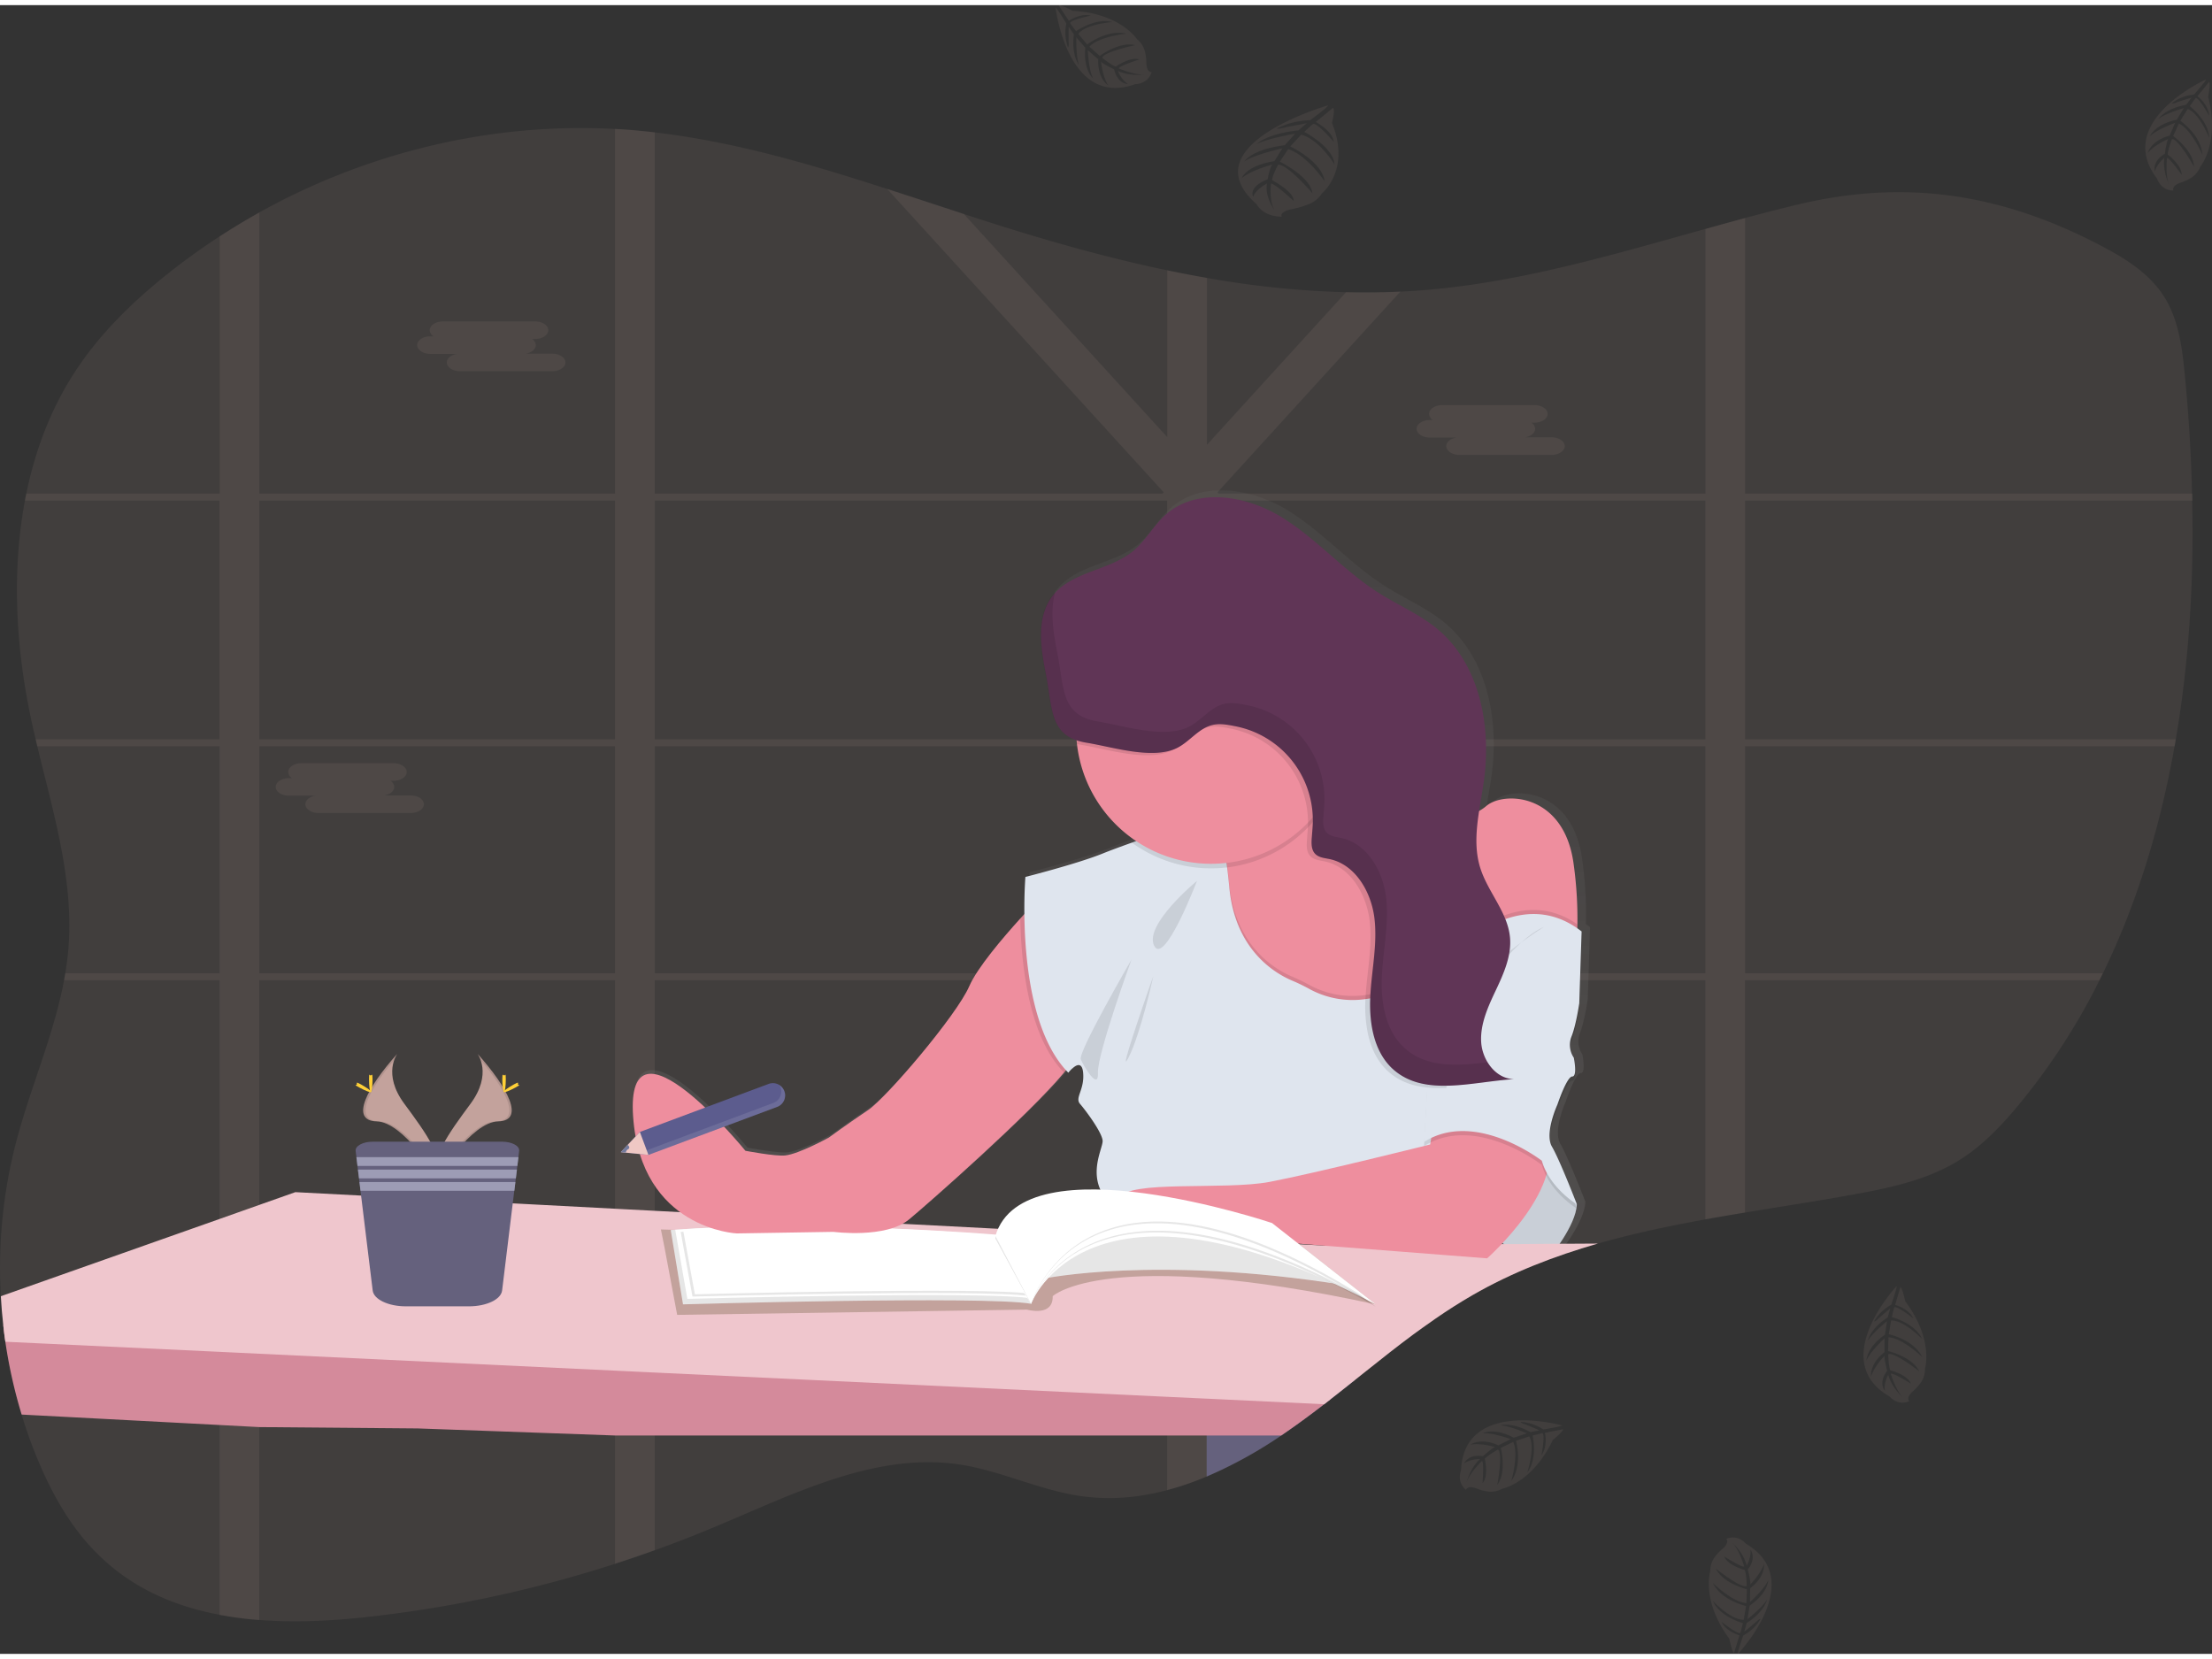 <?xml version="1.0" encoding="UTF-8"?>
<svg width="200" height="150" data-name="Layer 1" viewBox="0 0 1059.1 789.41" xmlns="http://www.w3.org/2000/svg">
<rect x="0" y="0" width="1059.1" height="789.41" fill="#333333" stroke="none"/>
<defs>
<linearGradient id="a" x1="602.85" x2="602.85" y1="654.57" y2="287.56" gradientUnits="userSpaceOnUse">
<stop stop-color="gray" stop-opacity=".25" offset="0"/>
<stop stop-color="gray" stop-opacity=".12" offset=".54"/>
<stop stop-color="gray" stop-opacity=".1" offset="1"/>
</linearGradient>
</defs>
<title>studying</title>
<path transform="translate(-70.44 -55.29)" d="M1112.21,406.81c-.19,1.12-.38,2.24-.59,3.36-6.78,38.14-17.85,74.91-34.31,108.67q-.81,1.68-1.65,3.36A310.57,310.57,0,0,1,1037,581.82c-8.2,9.89-17.14,19.28-27.77,26.06-14.9,9.5-32.32,13.36-49.44,16.52-17.79,3.29-35.81,6-53.79,9q-9.56,1.56-19,3.27c-17.37,3.14-34.61,6.77-51.44,11.58-20.81,6-41,13.73-60,24.68q-2.28,1.3-4.51,2.67c-1.49.9-3,1.82-4.45,2.76s-2.91,1.87-4.35,2.82l-2.22,1.5c-.73.48-1.45,1-2.17,1.48-2.14,1.46-4.25,3-6.36,4.48l-.08.06c-1.39,1-2.77,2-4.15,3-7.79,5.77-15.41,11.81-23,17.87l-4.79,3.83q-3.71,2.94-7.42,5.87c-1.45,1.15-2.92,2.29-4.38,3.43-1.06.83-2.11,1.66-3.19,2.48-5.41,4.17-10.89,8.25-16.48,12.15-1.33.93-2.68,1.86-4,2.77a210.89,210.89,0,0,1-35.54,19.58l-.16.07a141,141,0,0,1-18.88,6.51c-3.69,1-7.38,1.79-11.12,2.41a98.28,98.28,0,0,1-30.15.52c-19.69-2.79-38.14-12-57.78-15.08-40.52-6.29-79.87,14-118,29.93q-14,5.86-28.31,11-9.48,3.42-19.05,6.51a599.78,599.78,0,0,1-119.53,25.57c-16.58,1.81-33.87,2.67-50.75,1.37a171.42,171.42,0,0,1-19-2.47c-21.37-4-41.32-12.49-57.39-28C105,785.33,95.58,768.74,88.4,751.43Q84.07,741,80.77,730.09A238,238,0,0,1,73,695.26c-.39-2.66-.74-5.33-1-8q-.78-6.87-1.16-13.8a239,239,0,0,1,7.11-73c6.81-26.39,18.17-51.66,23.17-78.3.21-1.12.4-2.24.59-3.36q1-6,1.52-12.22C105.75,474,96,442.11,88.3,410.17c-.27-1.12-.54-2.24-.8-3.36q-1.25-5.31-2.37-10.63C78,362.4,76.05,326.25,82.38,292.54c.2-1.12.43-2.25.66-3.36,4.27-20.88,11.81-40.74,23.36-58.43,11.85-18.16,27.41-33.27,44-46.55q12.15-9.7,25.13-18.15,9.33-6.06,19-11.47c52.09-29,111.52-43.17,170.28-40q4.67.24,9.32.64,4.88.42,9.73,1c37.83,4.37,74.64,15.2,111.23,27.05,12.26,4,24.49,8,36.72,12q8.16,2.66,16.31,5.25c26.65,8.41,53.74,16,81.08,21.72q9.51,2,19,3.65a449.08,449.08,0,0,0,66.59,6.86q13,.32,26-.27,6.57-.3,13.15-.88c45.31-3.88,89-16.89,132.87-29.11,6.34-1.77,12.69-3.53,19-5.23,8.34-2.24,16.69-4.41,25.07-6.41,52.18-12.53,98.68-5.33,147.19,20.51,11,5.87,22,12.95,28.8,23.91s8.45,24.53,9.71,37.59c1.78,18.58,3,37.42,3.39,56.34,0,1.12,0,2.24.07,3.36C1120.92,330.87,1118.59,369.47,1112.21,406.81Z" fill="#c3a29c" opacity=".1"/>
<path transform="translate(-70.44 -55.29)" d="M766.12,518.84h-3.41v1.49l0,1.87h3.86Zm-38.65,0a.22.22,0,0,0,0,.08l-.3,2.78,0,.25,0,.25h29.6V522l2.11-3.16Zm-79.15,0V410.17h34c-.36-.3-.73-.6-1.11-.88l-.5-.38c-.21-.17-.42-.33-.64-.48s-.74-.53-1.13-.79-.63-.43-1-.64l-.23-.15-.05,0H648.32v-5.95l-.79.38-.84.47-.06,0-.18.11-.52.34c-.18.11-.36.22-.53.34-.52.35-1,.73-1.55,1.12l-.5.4c-.34.26-.66.53-1,.8-1.33,1.09-2.64,2.23-4,3.28-.34.27-.68.53-1,.78a25.81,25.81,0,0,1-2.26,1.48,10.74,10.74,0,0,1-1,.55l-.56.26-.51.22h0a21.24,21.24,0,0,1-3.72,1.18V518.84h-51c0,.12.07.23.1.35.28,1,.56,2,.83,3h50.08V638.68l.78,0,.89.06,1.62.12,2.62.26,1.18.14,1.3.16.19,0c.75.1,1.51.22,2.28.34l.49.08,1.1.18,1.58.28h0l3.79-.2h0l.52.11c.21,0,.42.08.64.13V522.2H727.1l0-.25,0-.25.3-2.78a.22.22,0,0,1,0-.08Zm117.8,0h-3.41v1.49l0,1.87h3.86Zm-40.78,0L725,522.2h32.93l2.24-3.36Zm-77,0V410.17h34c-.36-.3-.73-.6-1.11-.88l-.5-.38c-.21-.17-.42-.33-.64-.48s-.74-.53-1.13-.79-.63-.43-1-.64l-.23-.15-.07,0H648.32v-5.95l-.79.38-.84.47-.06,0-.18.11-.52.34c-.18.11-.36.22-.53.34-.52.35-1,.73-1.55,1.12l-.5.4c-.34.26-.66.53-1,.8-1.33,1.09-2.64,2.23-4,3.28-.34.27-.68.53-1,.78a25.81,25.81,0,0,1-2.26,1.48,10.74,10.74,0,0,1-1,.55l-.56.26-.51.22h0a21.24,21.24,0,0,1-3.72,1.18V518.84h-51c0,.12.07.23.1.35.28,1,.57,2,.84,3h50.07V638.67l.78.05.89.06,1.62.12,2.62.26,1.18.14,1.3.16.19,0c.75.1,1.51.22,2.28.34l.49.08,1.1.18,1.58.28h0l3.79-.2h0l.52.11c.21,0,.42.08.64.13V522.2H725l.36-3.36ZM906,292.54h214.23c0-1.12,0-2.24-.07-3.36H906V157.24c-6.36,1.7-12.71,3.46-19,5.23V289.18H654l-.59-.64.89-1h0l86.66-95.11q-13,.6-26,.27L648.32,265.8V185.87q-9.54-1.65-19-3.65v79.9L531.89,155.25c-12.23-4-24.46-8.07-36.72-12L627.6,288.54l-.59.64H383.94v-173q-4.86-.55-9.73-1-4.65-.41-9.32-.64V289.18H194.61V154.58q-9.69,5.4-19,11.47V289.18H83c-.23,1.11-.46,2.24-.66,3.36h93.19V406.81H87.5c.26,1.12.53,2.24.8,3.36h87.27V518.84H101.68c-.19,1.12-.38,2.24-.59,3.36h74.48V826.05a171.42,171.42,0,0,0,19,2.47V522.2H364.89V801.58q9.58-3.11,19.05-6.51V522.2H629.28V766.3a141,141,0,0,0,18.88-6.51l.16-.07V522.2H886.94V636.67q9.49-1.71,19-3.27V522.2h169.67q.84-1.68,1.65-3.36H906V410.17h205.63c.21-1.12.4-2.24.59-3.36H906Zm-711.38,0H364.89V406.81H194.61Zm0,226.3V410.17H364.89V518.84Zm189.33-226.3H629.28V406.81H383.94Zm0,226.3V410.17H629.28V518.84Zm503,0H648.32V410.17H886.94Zm0-112H648.32V295.6l3.35-3.06H886.94Zm-159.47,112a.22.22,0,0,0,0,.08l-.3,2.78,0,.25,0,.25h29.6V522l2.11-3.16Zm38.65,0h-3.41v1.49l0,1.87h3.86Zm-117.8,0V410.17h34c-.36-.3-.73-.6-1.11-.88l-.5-.38c-.21-.17-.42-.33-.64-.48s-.74-.53-1.13-.79-.63-.43-1-.64l-.23-.15-.05,0H648.32v-5.95l-.79.38-.84.47-.06,0-.18.11-.52.34c-.18.11-.36.22-.53.34-.52.35-1,.73-1.55,1.12l-.5.4c-.34.26-.66.53-1,.8-1.33,1.09-2.64,2.23-4,3.28-.34.27-.68.53-1,.78a25.81,25.81,0,0,1-2.26,1.48,10.74,10.74,0,0,1-1,.55l-.56.26-.51.22h0a21.24,21.24,0,0,1-3.72,1.18V518.84h-51c0,.12.07.23.1.35.28,1,.56,2,.83,3h50.08V638.68l.78,0,.89.06,1.62.12,2.62.26,1.18.14,1.3.16.19,0c.75.1,1.51.22,2.28.34l.49.08,1.1.18,1.58.28h0l3.79-.2h0l.52.11c.21,0,.42.08.64.13V522.2H727.1l0-.25,0-.25.3-2.78a.22.22,0,0,1,0-.08Z" fill="#c3a29c" opacity=".1"/>
<path transform="translate(-70.44 -55.29)" d="m276.48 213.86h1.52a3.64 3.64 0 0 1-1.81-2.93c0-2.32 2.84-4.21 6.31-4.21h44.15c3.47 0 6.31 1.89 6.31 4.21 0 2.31-2.84 4.21-6.31 4.21h-1.47a3.65 3.65 0 0 1 1.8 2.93c0 2-2.06 3.64-4.82 4.09h12.71c3.46 0 6.3 1.89 6.3 4.21s-2.84 4.2-6.3 4.2h-44.2c-3.46 0-6.3-1.89-6.3-4.2 0-2 2.06-3.64 4.82-4.09h-12.71c-3.46 0-6.3-1.89-6.3-4.21s2.82-4.21 6.3-4.21z" fill="#c3a29c" opacity=".1"/>
<path transform="translate(-70.44 -55.29)" d="m755 253.93h1.48a3.65 3.65 0 0 1-1.81-2.94c0-2.31 2.84-4.2 6.31-4.2h44.15c3.47 0 6.31 1.89 6.31 4.2 0 2.32-2.84 4.21-6.31 4.21h-1.47a3.66 3.66 0 0 1 1.8 2.94c0 2-2.06 3.63-4.82 4.08h12.71c3.46 0 6.3 1.9 6.3 4.21s-2.84 4.21-6.3 4.21h-44.14c-3.46 0-6.3-1.89-6.3-4.21 0-2 2.06-3.64 4.82-4.08h-12.73c-3.46 0-6.3-1.9-6.3-4.21s2.86-4.21 6.3-4.21z" fill="#c3a29c" opacity=".1"/>
<path transform="translate(-70.44 -55.29)" d="m208.75 425.4h1.48a3.66 3.66 0 0 1-1.8-2.94c0-2.31 2.83-4.21 6.3-4.21h44.15c3.47 0 6.31 1.9 6.31 4.21 0 2.32-2.84 4.21-6.31 4.21h-1.47a3.66 3.66 0 0 1 1.8 2.94c0 2-2.06 3.63-4.82 4.08h12.71c3.47 0 6.3 1.89 6.3 4.21s-2.83 4.21-6.3 4.21h-44.16c-3.46 0-6.3-1.9-6.3-4.21 0-2 2.07-3.64 4.82-4.09h-12.71c-3.46 0-6.3-1.89-6.3-4.2s2.84-4.21 6.3-4.21z" fill="#c3a29c" opacity=".1"/>
<path transform="translate(-70.44 -55.29)" d="M719.36,713.44q-3.71,2.94-7.42,5.87c-1.45,1.15-2.92,2.29-4.38,3.43-1.06.83-2.11,1.66-3.19,2.48-5.41,4.17-10.89,8.25-16.48,12.15-1.33.93-2.68,1.86-4,2.77a210.89,210.89,0,0,1-35.54,19.58l-.16.07V713.44Z" fill="#65617d"/>
<path transform="translate(-70.44 -55.29)" d="M830.64,531.28l1.12-34.55c-.67-.52-1.35-1-2-1.48A184.18,184.18,0,0,0,828,464.44c-4.52-34.55-33.87-35.3-42.15-28.17a20,20,0,0,1-3.57,2.46c.75-4.93,1.68-9.87,2.35-14.75,3.62-26.32-2-55.93-22.42-72.94-8.55-7.11-19-11.48-28.39-17.43C717,323,703.71,307.33,686.7,297s-40.9-14.2-55.74-.92c-5.75,5.14-9.46,12.27-15.36,17.23-11,9.24-28.15,9.85-37.75,20.17h0c-.48.52-.94,1.05-1.38,1.61-8,10.26-5.81,24.81-3.26,37.54,3.07,15.32,1.8,27.6,14.94,32,.05.61.09,1.22.16,1.82a64.91,64.91,0,0,0,28.56,46.72l-2.13.76c-5.68,2-10.79,3.94-14.06,5.27-12,4.89-37.26,11.26-37.26,11.26s-.6,7.2-.49,17.82c-8.42,9.15-22.47,25.23-26.6,34.76-6,13.9-39.9,53.71-48.93,59.72s-18.82,13.14-18.82,13.14-14.3,7.89-21.07,8.64c-4.69.52-19.2-2.26-19.2-2.26s-57.95-71-54.19-16.52,50.05,56.33,50.05,56.33l46.67-.75s25.22,3.38,36.51-6c9.64-8,59.6-51.89,75.65-71.8.37.41.74.81,1.13,1.2,0,0,6.39-8.26,7.15,0s-4.15,12-1.51,15,10.54,13.52,10.91,17.65-10.53,21,7.9,33.8c.29.2.6.39.94.58,3.29,7.49,13.75,14.82,13.75,14.82l56.45-.75,106.51,8.26s3.17-2.79,7.46-7.35c5.73,5.26,13.68,9.77,22.64,7,0,0,12.8-15.39,13.18-25.53,0,0-8.28-21.41-12-27.79s2.64-20.28,2.64-20.28,4.51-13.52,7.15-13.52.75-9,.75-9a10.94,10.94,0,0,1-1.13-10.14C829.13,541.8,830.64,531.28,830.64,531.28Z" fill="url(#a)"/>
<path transform="translate(-70.44 -55.29)" d="M766.79,523.5l-4,4.68h0L746.63,547l-21.11,1.28-33.79,2.08s-45.56-54.9-37-66.85c3.11-4.31,3.62-10,3-15.37-.08-.74-.19-1.48-.32-2.21a63.89,63.89,0,0,0-5.32-16.4l1.12-.51.72-.33,39.84-18.18,9.86-4.5a26.62,26.62,0,0,0,2.7,7.78c.19.38.4.76.62,1.12,13.59,22.5,57.17,8.27,57.17,8.27Z" fill="#ee8e9e"/>
<path transform="translate(-70.44 -55.29)" d="m825.7 495.41c-0.3 13.62-2.52 19.5-2.52 19.5l-56.39 8.59-2.11-14.64-8.35-57.81 7.84-7.84a20.93 20.93 0 0 0 17.93-4.48c8.21-7.1 37.34-6.35 41.82 28a190.13 190.13 0 0 1 1.78 28.68z" fill="#ee8e9e"/>
<path transform="translate(-70.44 -55.29)" d="m812.35 654.94s12.69-15.31 13.07-25.39l-12.7-21.29-11.2-12-20.92 40.38s13.82 23.9 31.75 18.3z" fill="#dfe5ee"/>
<path transform="translate(-70.44 -55.29)" d="m812.35 654.94s12.69-15.31 13.07-25.39l-12.7-21.29-11.2-12-20.92 40.38s13.82 23.9 31.75 18.3z" opacity=".1"/>
<path transform="translate(-70.44 -55.29)" d="M707.56,722.74c-1.06.83-2.11,1.66-3.19,2.48-5.41,4.17-10.89,8.25-16.48,12.15-1.33.93-2.68,1.86-4,2.77H629.28l-245.34,0H364.89l-94.38-3.38-75.9-.64-19-1-94.8-5A238,238,0,0,1,73,695.26c-.39-2.66-.74-5.33-1-8L175.57,693l19,1.07,170.28,9.5,19.05,1.06,245.34,13.7,18.88,1.06h.16Z" fill="#d48a9b"/>
<path transform="translate(-70.44 -55.29)" d="M835.5,648.25c-20.81,6-41,13.73-60,24.68-1.51.87-3,1.76-4.51,2.67s-3,1.82-4.45,2.76-2.91,1.87-4.35,2.82l-2.22,1.5-2.17,1.48c-2.14,1.47-4.25,3-6.36,4.48l-.08.06c-1.39,1-2.77,2-4.15,3-7.79,5.77-15.41,11.81-23,17.87q-2.4,1.92-4.81,3.83l-7.4,5.87c-1.45,1.15-2.92,2.29-4.38,3.43-1.06.83-2.11,1.66-3.19,2.48l-56-2.67h-.16l-18.88-.88L383.94,710l-19.05-.91L194.61,701l-19-.91L73,695.26c-.39-2.66-.74-5.33-1-8q-.78-6.87-1.16-13.8l104.76-37,19-6.73,17.26-6.1,31.45,1.64L316,629h0l48.92,2.57,19.05,1,12.17.64h0l2.91.16h0l102.42,5.35h0l1.08.07h0l45.7,2.38.52,0,.3,0h0l4.57.23h0l15.58.82,19.48,1h0l6.42.34h0l1.21.07,9.08.47h0l2.59.13h0l8.67.46h0l3.45.19h.11l.72,0h0l8.11.43,12.56.66h.06l3.9.2H646l2.33.13,5.72.3h0l5,.26h.05l5.61.29h.09l4.25.23h0l3.26.17,11.57.61h0l2.08.11.72,0,1,.06h0l3.39.18h0l1.52.08h0l11.8.61h1.08l17.42-.15h.12l66.23-.54h0l1.27,0h1.34l3.94,0h0l21.32-.17,3.18,0Z" fill="#efc6cd"/>
<path transform="translate(-70.44 -55.29)" d="m388.51 649.62 6.16 32.77 167.48-2.52s12.6 3.64 12.32-6.44c0 0 25.49-24.09 154.6 3.92l-49.57-38.93-135.5 7.28-157.12-4.2z" fill="#c3a29c"/>
<path transform="translate(-70.44 -55.29)" d="m391.59 641.78 5.88 35.57s144-4.2 166.64-0.28l-17.11-32.49s-87.07-8.12-155.41-2.8z" fill="#fff"/>
<path transform="translate(-70.44 -55.29)" d="m391.59 641.78 5.88 35.57s144-4.2 166.64-0.28l-17.11-32.49s-87.07-8.12-155.41-2.8z" opacity=".1"/>
<path transform="translate(-70.44 -55.29)" d="m393.74 641.65 5.8 33.08s142.17-3.9 164.57-0.26l-16.87-30.21s-86.02-7.56-153.5-2.61z" fill="#fff"/>
<path transform="translate(-70.44 -55.29)" d="m396.35 642.67 5.65 30.94s139.05-3.65 161-0.24l-16.5-28.27s-84.14-7.1-150.15-2.43z" opacity=".1"/>
<path transform="translate(-70.44 -55.29)" d="m397.47 641.54 5.68 31s139.05-3.65 161-0.24l-16.54-28.3s-84.13-7.09-150.14-2.46z" fill="#fff"/>
<path transform="translate(-70.44 -55.29)" d="m299.09 557.41s7.28 9.51-3.35 23.88-19.41 26.49-15.86 35.45c0 0 16-26.68 29.1-27s4.48-16.29-9.89-32.33z" fill="#c3a29c"/>
<path transform="translate(-70.44 -55.29)" d="M299.09,557.41a11.56,11.56,0,0,1,1.49,3c12.74,15,19.53,29,7.28,29.3-11.41.32-25.09,20.72-28.37,25.88q.17.58.39,1.17s16-26.68,29.1-27S313.46,573.45,299.09,557.41Z" opacity=".1"/>
<path transform="translate(-70.44 -55.29)" d="m312.62 569.54c0 3.34-0.38 6.06-0.84 6.06s-0.84-2.72-0.84-6.06 0.47-1.78 0.93-1.78 0.75-1.57 0.75 1.78z" fill="#ffd037"/>
<path transform="translate(-70.44 -55.29)" d="m317.26 573.53c-2.94 1.61-5.5 2.58-5.72 2.17s2-2 4.92-3.64 1.78-0.44 2 0 1.74-0.13-1.2 1.47z" fill="#ffd037"/>
<path transform="translate(-70.44 -55.29)" d="m260.66 557.41s-7.28 9.51 3.36 23.88 19.4 26.49 15.86 35.45c0 0-16.05-26.68-29.11-27s-4.48-16.29 9.89-32.33z" fill="#c3a29c"/>
<path transform="translate(-70.44 -55.29)" d="m260.66 557.41a12 12 0 0 0-1.49 3c-12.74 15-19.53 29-7.28 29.3 11.41 0.32 25.1 20.72 28.38 25.88q-0.16 0.58-0.39 1.17s-16.05-26.68-29.11-27-4.48-16.31 9.89-32.35z" opacity=".1"/>
<path transform="translate(-70.44 -55.29)" d="M247.13,569.54c0,3.34.38,6.06.84,6.06s.84-2.72.84-6.06-.47-1.78-.93-1.78S247.13,566.19,247.13,569.54Z" fill="#ffd037"/>
<path transform="translate(-70.44 -55.29)" d="m242.49 573.53c2.94 1.61 5.51 2.58 5.73 2.17s-2-2-4.92-3.64-1.78-0.44-2 0-1.75-0.13 1.19 1.47z" fill="#ffd037"/>
<path transform="translate(-70.44 -55.29)" d="M319,603.91l-.36,3-.51,4.19-.21,1.75-.51,4.2-.22,1.75-.52,4.2-5.82,47.72c-.52,4.26-7.48,7.58-15.88,7.58H264.75c-8.4,0-15.35-3.32-15.87-7.58L243.05,623l-.51-4.2-.21-1.75-.52-4.2-.21-1.75-.51-4.19-.37-3c-.29-2.41,3.47-4.44,8.23-4.44h61.86C315.56,599.47,319.33,601.5,319,603.91Z" fill="#65617d"/>
<polygon points="248.23 551.59 247.72 555.79 171.16 555.79 170.65 551.59" fill="#9d9cb5"/>
<polygon points="247.51 557.54 247 561.74 171.89 561.74 171.37 557.54" fill="#9d9cb5"/>
<polygon points="246.78 563.49 246.27 567.68 172.61 567.68 172.1 563.49" fill="#9d9cb5"/>
<path transform="translate(-70.44 -55.29)" d="m411.29 600.05s-19.42-18.67-18.67 5.6 18.67-5.6 18.67-5.6z" fill="#ee8e9e"/>
<path transform="translate(-70.44 -55.29)" d="m585.68 557.48c-0.43 1.88-2.52 5-5.78 8.91-16.84 20.28-64.75 62.43-74.14 70.25-11.2 9.34-36.22 6-36.22 6l-46.3 0.75s-45.93-1.87-49.67-56 53.77 16.43 53.77 16.43 14.4 2.76 19.05 2.24c6.72-0.74 20.91-8.58 20.91-8.58s9.71-7.1 18.67-13.07 42.57-45.56 48.55-59.38c3.79-8.77 16-23.11 24.43-32.41 4.84-5.35 8.43-9 8.43-9s20.91 62.28 18.3 73.86z" fill="#ee8e9e"/>
<path transform="translate(-70.44 -55.29)" d="m585.68 557.48c-0.43 1.88-2.52 5-5.78 8.91-17-17.31-20.55-51.85-20.95-73.81 4.84-5.35 8.43-9 8.43-9s20.91 62.32 18.3 73.9z" opacity=".1"/>
<path transform="translate(-70.44 -55.29)" d="M762.78,528.18h0L746.63,547l-21.11,1.28-33.79,2.08s-45.56-54.9-37-66.85c3.11-4.31,3.62-10,3-15.37-.08-.74-.19-1.48-.32-2.21a63.89,63.89,0,0,0-5.32-16.4l1.12-.51.72-.33A71.71,71.71,0,0,1,657.59,464c.11.71.21,1.45.31,2.21.35,2.7.67,5.7,1,9,2.6,30.22,21.61,41.59,30.19,45.21a87.07,87.07,0,0,1,8.08,3.91,43.11,43.11,0,0,0,27.1,4.9c21.18-2.78,38.45-18.17,38.45-18.17l.09,15.15Z" opacity=".1"/>
<path transform="translate(-70.44 -55.29)" d="M763.43,645.61s-138.91-.38-157.22-13.07-7.46-29.5-7.84-33.61-8.21-14.56-10.82-17.56,2.24-6.72,1.49-14.93-7.09,0-7.09,0c-26.15-26.52-20.55-93.73-20.55-93.73s25-6.34,37-11.21c3.25-1.32,8.31-3.2,14-5.23l2.11-.76c14.67-5.25,32.11-11.18,32.11-11.18s3.35-2.37,6.72,4.72c1.54,3.26,3.09,8.51,4.33,16.9.11.71.21,1.45.31,2.21.35,2.7.67,5.7,1,9,2.6,30.22,21.61,41.59,30.19,45.21a87.07,87.07,0,0,1,8.08,3.91,43.11,43.11,0,0,0,27.1,4.9c21.18-2.78,38.45-18.17,38.45-18.17l.09,15.15.26,45.52Z" fill="#dfe5ee"/>
<path transform="translate(-70.44 -55.29)" d="m757.45 586.61-2.24 14.19s-55.27 13.81-76.92 17.92-68.34-1.12-71.7 7.84 14.19 21.29 14.19 21.29l56-0.75 105.68 8.22s40.33-35.48 27.26-60.13-52.27-8.58-52.27-8.58z" fill="#ee8e9e"/>
<path transform="translate(-70.44 -55.29)" d="m643.56 474.58s-25.4 20.91-20.54 31 20.54-31 20.54-31z" opacity=".1"/>
<path transform="translate(-70.44 -55.29)" d="m612.19 512.29s-25.77 44.44-24.27 47.8 8.59 15.31 8.21 6.35 16.06-54.15 16.06-54.15z" opacity=".1"/>
<path transform="translate(-70.44 -55.29)" d="m622.65 520.14s-6 27.63-11.95 39.21 11.95-39.21 11.95-39.21z" opacity=".1"/>
<path transform="translate(-70.44 -55.29)" d="m707 434.94a64.6 64.6 0 0 1-49.1 33.22h-0.12a64.49 64.49 0 0 1-45.46-11.9c15-5.42 34.22-11.94 34.22-11.94s3.35-2.37 6.72 4.72l50.42-23a26.73 26.73 0 0 0 3.32 8.9z" opacity=".1"/>
<path transform="translate(-70.44 -55.29)" d="M714.88,401.76a64.31,64.31,0,0,1-8.5,32.06,65.07,65.07,0,0,1-9.63,12.82A64.33,64.33,0,0,1,657.59,466h-.13a63.07,63.07,0,0,1-7.18.41,64.6,64.6,0,0,1-64.19-57.32,62.74,62.74,0,0,1-.41-7.29,64.6,64.6,0,1,1,129.2,0Z" fill="#ee8e9e"/>
<path transform="translate(-70.44 -55.29)" d="M756.71,524l6-9s32.86-39.21,65-14.19l-1.12,34.36s-1.5,10.45-3.74,16a10.93,10.93,0,0,0,1.12,10.09s1.87,9-.74,9-7.1,13.44-7.1,13.44-6.35,13.82-2.61,20.17,11.95,27.63,11.95,27.63-13.07-7.84-16.81-20.91c0,0-31.74-24.65-56.39-9Z" opacity=".1"/>
<path transform="translate(-70.44 -55.29)" d="m825.7 495.41c-0.3 13.62-2.52 19.5-2.52 19.5l-56.39 8.59-2.11-14.64c7.38-7.7 34.22-32.18 61.02-13.45z" opacity=".1"/>
<path transform="translate(-70.44 -55.29)" d="M756.71,522l6-9s32.86-39.21,65-14.19l-1.12,34.36s-1.5,10.45-3.74,16a10.93,10.93,0,0,0,1.12,10.09s1.87,9-.74,9-7.1,13.44-7.1,13.44-6.35,13.82-2.61,20.17,11.95,27.63,11.95,27.63-13.07-7.84-16.81-20.91c0,0-31.74-24.65-56.39-9Z" fill="#dfe5ee"/>
<path transform="translate(-70.44 -55.29)" d="m809.73 496.61s-54.14 33.24-51.53 62.39c0 0 30.25-53.43 51.53-62.39z" opacity=".1"/>
<path transform="translate(-70.44 -55.29)" d="M762.77,528.19l.26,45.52c-10.24.46-19.89-.87-27.52-7.5-5.31-4.62-8.4-11-10-17.9a63.41,63.41,0,0,1-1.3-16.93.91.91,0,0,1,0-.17c.63-12.57,3.52-25.14,2-37.63s-9.09-25.67-21.45-28.3c-2.44-.53-5.18-.72-6.92-2.51-1.92-2-1.83-5.11-1.62-7.88l.36-4.67c.09-1.2.13-2.39.13-3.58a45.83,45.83,0,0,0-37-44.94l-.4-.07c-3.48-.7-7.1-1.39-10.58-.59-6.62,1.53-10.9,7.95-17,11-11.7,5.84-31.21-.55-43.46-2.56-.8-.13-1.56-.28-2.29-.45a62.74,62.74,0,0,1-.41-7.29,64.6,64.6,0,1,1,120.7,32.06c.19.38.4.76.62,1.12,13.59,22.5,57.17,8.27,57.17,8.27l2.62,80.29Z" opacity=".1"/>
<path transform="translate(-70.44 -55.29)" d="M634.08,410.93c6.06-3.06,10.34-9.48,17-11,3.47-.8,7.09-.11,10.59.58l.4.08a45.87,45.87,0,0,1,36.83,48.53l-.36,4.67c-.22,2.76-.31,5.89,1.63,7.87,1.73,1.79,4.47,2,6.91,2.5,12.36,2.64,19.93,15.75,21.45,28.31s-1.42,25.17-2,37.79,1.74,26.55,11.28,34.84c15,13,37.8,5.6,57.65,4.41-8.78,0-15.36-9.06-15.84-17.82s3.42-17.1,7.15-25,7.47-16.4,6.64-25.14c-1.14-12-10.6-21.61-14.22-33.16-4.22-13.44-.15-27.87,1.76-41.84,3.59-26.16-2-55.61-22.25-72.52-8.48-7.07-18.85-11.42-28.17-17.34-16.7-10.59-29.87-26.12-46.75-36.42s-40.58-14.12-55.31-.92c-5.7,5.11-9.38,12.2-15.24,17.13-11.45,9.65-29.65,9.83-38.83,21.67-7.9,10.19-5.76,24.66-3.23,37.31,3.37,16.87,1.47,30,19.5,33C602.87,410.39,622.37,416.78,634.08,410.93Z" fill="#603556"/>
<path transform="translate(-70.44 -55.29)" d="M782.64,561.45c-14.45,1.77-28.77,2.68-39.29-6.44-9.54-8.29-11.89-22.21-11.28-34.84s3.53-25.25,2-37.8-9.09-25.66-21.45-28.3c-2.44-.52-5.17-.71-6.91-2.5-1.93-2-1.85-5.12-1.63-7.88l.36-4.67a45.86,45.86,0,0,0-36.83-48.52l-.4-.08c-3.5-.69-7.12-1.38-10.59-.58-6.62,1.53-10.9,8-17,11-11.71,5.85-31.2-.54-43.47-2.55-18-2.95-16.12-16.1-19.5-33-1.89-9.44-3.56-19.9-1-28.84-.48.51-.94,1-1.38,1.61-7.9,10.19-5.76,24.66-3.23,37.31,3.37,16.87,1.47,30,19.5,33,12.26,2,31.76,8.4,43.47,2.55,6.06-3.06,10.34-9.48,17-11,3.47-.8,7.09-.11,10.59.58l.4.08a45.87,45.87,0,0,1,36.83,48.53l-.36,4.67c-.22,2.76-.31,5.89,1.63,7.87,1.73,1.79,4.47,2,6.91,2.5,12.36,2.64,19.93,15.75,21.45,28.31s-1.41,25.17-2,37.79,1.74,26.55,11.28,34.84c15,13,37.8,5.6,57.65,4.41C790,569.53,785.47,566.11,782.64,561.45Z" opacity=".1"/>
<path transform="translate(-70.44 -55.29)" d="m376.8 594.81 61.65-23a5.87 5.87 0 0 1 7.55 3.44 5.87 5.87 0 0 1-3.44 7.55l-61.65 23-13.22-1.32z" fill="#5c5c8e"/>
<path transform="translate(-70.44 -55.29)" d="m444.14 573.37a5.87 5.87 0 0 1-3.45 7.55l-61.69 23.08-9.92-1-1.43 1.52 13.22 1.32 61.65-23a5.87 5.87 0 0 0 3.44-7.55 5.87 5.87 0 0 0-2.4-2.93 6.81 6.81 0 0 1 0.58 1.01z" fill="#fff" opacity=".1"/>
<polygon points="306.37 539.52 310.47 550.51 299.63 549.42 297.26 549.18 300.5 545.74" fill="#efc8c4"/>
<path transform="translate(-70.44 -55.29)" d="M370.93,601a2.62,2.62,0,0,1,.64.69,1,1,0,0,1,0,1.07,2.13,2.13,0,0,1-.59.43,2,2,0,0,0-.88,1.48l-2.38-.23Z" fill="#727a9c"/>
<path transform="translate(-70.44 -55.29)" d="m570.37 665s53.4-11.21 143 3l-35.1-25.76-63.86-13.07-45.18 12z" fill="#fff"/>
<path transform="translate(-70.44 -55.29)" d="m570.37 665s53.4-11.21 143 3l-35.1-25.76-63.86-13.07-45.18 12z" opacity=".1"/>
<path transform="translate(-70.44 -55.29)" d="M564.11,677.12s26.89-72.74,165,.23l-49.57-31.9s-118.75-32.81-132.47,5Z" fill="#fff"/>
<path transform="translate(-70.44 -55.29)" d="M564.11,677.07s26.89-77.77,165,1.4l-49.57-34.6S560.75,604.63,547,645.7Z" opacity=".1"/>
<path transform="translate(-70.44 -55.29)" d="M564.11,677.1s26.89-78.92,165,.25l-49.57-34.6s-118.75-38.12-132.47,3Z" fill="#fff"/>
<path transform="translate(-70.44 -55.29)" d="m564.11 677.12s26.89-87.71 165 1.35l-49.61-38.93s-118.75-40-132.47 6.16z" opacity=".1"/>
<path transform="translate(-70.44 -55.29)" d="M564.11,677.07s26.89-88.78,165,.28L679.5,638.42s-118.75-40-132.47,6.16Z" fill="#fff"/>
<path transform="translate(-70.44 -55.29)" d="m978.45 668.71s-33.15 35.51-3.31 52.76c0 0 3.9 4.7 9.47 2.24 0 0-1.88-1.67 1.89-4.89a22.36 22.36 0 0 0 3.55-3.9 11 11 0 0 0 2.06-6.66s4.34-14.09-9.45-32.38c0 0-1.25-6.12-2.31-6.79l-2.52 8.53s6.33 1.61 8.71 6.43c0 0-8.34-6.55-9.15-5.18-0.16 0.28-1.13 4.59-1.13 4.59s11 2.84 14.44 10.4c0 0-8.89-9.13-14.82-8.77l-1.08 6.58s11.77 2.44 16 10.9c0 0-9.62-9.23-16.16-9.44l-0.19 6.61s11.43 2.6 14.92 9.66c0 0-12.19-9.53-14.86-8.14 0 0 0.19 6.09 1 7.68 0 0 8.16 2 9.82 6.34 0 0-8.82-5.51-9.58-4.67 0 0 2.37 7.86 5.67 11.21 0 0-5.24-4.59-6.88-10.78 0 0-2.22 3.87-1.66 7.67 0 0-3.27-3.62 1.11-9.58 0 0-1.6-6.2-1.2-7.18 0 0-5.15 5.27-6.47 10 0 0-1-5.92 6.46-11.71v-6.66s-7.18 6.61-8.66 10.7c0 0-0.1-6.2 8.81-12.37l1-6.47s-6.62 5.22-9.25 9.42c0 0 1.14-5.78 9.6-11.26l1.17-4.24s-4.76 3.9-6 5.14-1.71 1-1.71 1a21 21 0 0 1 8.2-7.94s3.06-8.62 2.51-8.85z" fill="#c3a29c" opacity=".1"/>
<path transform="translate(-70.44 -55.29)" d="m1126.6 90.91s-44.29 20-23.41 47.39c0 0 1.79 5.85 7.87 5.73 0 0-1.09-2.27 3.63-3.79a21.91 21.91 0 0 0 4.78-2.23 11 11 0 0 0 4.47-5.35s9.44-11.32 3.77-33.51c0 0 1.21-6.13 0.49-7.16l-5.62 6.9s5.22 3.92 5.56 9.29c0 0-5.16-9.26-6.44-8.3-0.26 0.19-2.81 3.79-2.81 3.79s9 6.86 9.31 15.17c0 0-4.68-11.86-10.3-13.82l-3.53 5.66s9.92 6.79 10.58 16.23c0 0-5.32-12.22-11.27-14.94l-2.73 6s9.55 6.81 10 14.67c0 0-7.57-13.5-10.57-13.24 0 0-2.17 5.68-2 7.47 0 0 6.74 5 6.62 9.64 0 0-6-8.48-7-8 0 0-0.85 8.16 0.91 12.53 0 0-3.07-6.26-2.19-12.6 0 0-3.55 2.72-4.49 6.44 0 0-1.62-4.61 4.72-8.42 0 0 0.91-6.33 1.66-7.08 0 0-6.79 2.87-9.81 6.69 0 0 1.35-5.85 10.48-8.31l2.6-6.12s-9.17 3.32-12.12 6.52c0 0 2.3-5.76 12.9-8l3.41-5.58s-8.12 2.27-12.17 5.12c0 0 3.29-4.88 13.21-6.68l2.71-3.46s-5.9 1.76-7.55 2.42-2 0.27-2 0.27a21 21 0 0 1 10.69-4.16s6-6.78 5.64-7.18z" fill="#c3a29c" opacity=".1"/>
<path transform="translate(-70.44 -55.29)" d="m706.27 103.29s-66.54 19-34.19 47.28c0 0 2.87 6 12.08 6 0 0-1.72-2.32 5.4-3.73a42.29 42.29 0 0 0 7.18-2.12 12.81 12.81 0 0 0 6.62-5.29s14-11.2 4.81-33.78c0 0 1.67-6.16 0.55-7.22l-8.32 6.82s8 4.11 8.67 9.54c0 0-8.07-9.49-10-8.56-0.39 0.19-4.16 3.75-4.16 3.75s13.88 7.18 14.51 15.59c0 0-7.4-12.11-16-14.24l-5.2 5.62s15.2 7.13 16.45 16.69c0 0-8.38-12.49-17.46-15.4l-4 6s14.64 7.14 15.6 15.1c0 0-11.83-13.85-16.37-13.68 0 0-3.13 5.7-2.85 7.51 0 0 10.34 5.28 10.29 9.92 0 0-9.34-8.74-10.88-8.28 0 0-1.06 8.23 1.72 12.69 0 0-4.82-6.41-3.66-12.79 0 0-5.29 2.65-6.62 6.38 0 0-2.58-4.69 6.92-8.37 0 0 1.21-6.38 2.32-7.12 0 0-10.2 2.72-14.67 6.5 0 0 1.88-5.88 15.64-8.12l3.78-6.12s-13.8 3.12-18.18 6.27c0 0 3.33-5.76 19.33-7.76l5-5.55s-12.24 2.07-18.3 4.85c0 0 4.85-4.85 19.82-6.4l4-3.42s-8.89 1.62-11.37 2.24-3 0.22-3 0.22a39.39 39.39 0 0 1 16-3.92s9.12-6.68 8.54-7.1z" fill="#c3a29c" opacity=".1"/>
<path transform="translate(-70.44 -55.29)" d="m902.58 844.71s33.5-35.19 3.83-52.73c0 0-3.86-4.74-9.45-2.34 0 0 1.87 1.69-1.93 4.88a22.57 22.57 0 0 0-3.59 3.86 10.93 10.93 0 0 0-2.12 6.64s-4.49 14.05 9.13 32.47c0 0 1.19 6.13 2.24 6.82l2.61-8.51s-6.32-1.67-8.65-6.51c0 0 8.27 6.62 9.09 5.26 0.17-0.28 1.18-4.57 1.18-4.57s-11-3-14.34-10.54c0 0 8.8 9.22 14.74 8.91l1.14-6.57s-11.74-2.55-15.91-11c0 0 9.53 9.32 16.07 9.6l0.25-6.62s-11.41-2.76-14.87-9.86c0 0 12.1 9.66 14.78 8.29 0 0-0.13-6.08-1-7.68 0 0-8.14-2.14-9.76-6.44 0 0 8.77 5.6 9.53 4.76 0 0-2.29-7.88-5.56-11.26 0 0 5.2 4.64 6.78 10.84 0 0 2.26-3.85 1.73-7.65 0 0 3.24 3.66-1.2 9.57 0 0 1.54 6.22 1.13 7.19 0 0 5.2-5.22 6.56-9.89 0 0 1 5.93-6.57 11.64l-0.1 6.66s7.24-6.54 8.76-10.62c0 0 0 6.21-8.93 12.29l-1 6.46s6.67-5.16 9.34-9.33c0 0-1.2 5.76-9.71 11.16l-1.21 4.23s4.8-3.85 6.08-5.08 1.72-1 1.72-1a20.93 20.93 0 0 1-8.28 7.86s-3.01 8.57-2.51 8.81z" fill="#c3a29c" opacity=".1"/>
<path transform="translate(-70.44 -55.29)" d="M575.85,56.53s5.71,48.24,38.15,36.6c0,0,6.11.05,7.83-5.79,0,0-2.5.36-2.52-4.6a22.39,22.39,0,0,0-.69-5.23,10.92,10.92,0,0,0-3.75-5.87h0S606.91,59.22,584,58c0,0-5.48-3-6.68-2.62l4.89,7.43s5.31-3.8,10.53-2.5c0,0-10.38,2.14-9.85,3.64.1.31,2.76,3.82,2.76,3.82S595,61.17,603,63.42c0,0-12.71.88-16.27,5.65L591,74.15s9.46-7.42,18.67-5.21c0,0-13.26,1.4-17.65,6.25L597,79.61s9.36-7.06,17-5.16c0,0-15.16,3.16-15.82,6.09,0,0,4.77,3.78,6.53,4.18,0,0,6.84-4.91,11.18-3.41,0,0-9.9,3.18-9.75,4.3,0,0,7.53,3.26,12.22,2.9,0,0-6.89,1-12.67-1.7,0,0,1.52,4.19,4.79,6.22,0,0-4.88.15-6.61-7,0,0-5.76-2.78-6.25-3.71,0,0,.7,7.33,3.43,11.36,0,0-5.18-3-4.78-12.49l-5-4.33s.41,9.75,2.57,13.53c0,0-4.8-3.93-3.76-14.72l-4.29-4.93s-.29,8.42,1.21,13.14c0,0-3.67-4.6-2.39-14.6l-2.49-3.63s-.09,6.15,0,7.93-.34,1.95-.34,1.95A21,21,0,0,1,581,64.1S576.35,56.29,575.85,56.53Z" fill="#c3a29c" opacity=".1"/>
<path transform="translate(-70.44 -55.29)" d="M818.31,735.3s-46.82-13-48.32,21.44c0,0-2.36,5.64,2.39,9.44,0,0,.61-2.44,5.21-.59a22.4,22.4,0,0,0,5.1,1.35,10.93,10.93,0,0,0,6.86-1.26h0s14.5-2.66,24.34-23.34c0,0,4.85-3.93,5-5.19l-8.73,1.71s1.5,6.36-1.68,10.7c0,0,2-10.42.37-10.5-.33,0-4.59,1.11-4.59,1.11s2.56,11.06-2.55,17.61c0,0,4-12.1.93-17.2l-6.34,2.09s3.28,11.56-2.26,19.24c0,0,3.74-12.79.9-18.69L789,746.11s3,11.34-1.67,17.7c0,0,2.82-15.22.35-16.95,0,0-5.3,3-6.33,4.46,0,0,2,8.19-1.08,11.64,0,0,.8-10.37-.29-10.65,0,0-5.88,5.73-7.32,10.21,0,0,1.65-6.77,6.38-11.08,0,0-4.46-.18-7.57,2.07,0,0,1.7-4.57,9-3.44,0,0,4.76-4.29,5.81-4.38,0,0-7-2.14-11.82-1.14,0,0,4.78-3.64,13.37.32l5.92-3s-9.18-3.31-13.49-2.74c0,0,5.45-3,15,2.09l6.18-2.11s-7.68-3.45-12.62-3.85c0,0,5.65-1.65,14.42,3.32l4.3-.93s-5.66-2.42-7.35-3-1.68-1-1.68-1a21,21,0,0,1,10.83,3.6S818.34,735.85,818.31,735.3Z" fill="#c3a29c" opacity=".1"/>
</svg>
